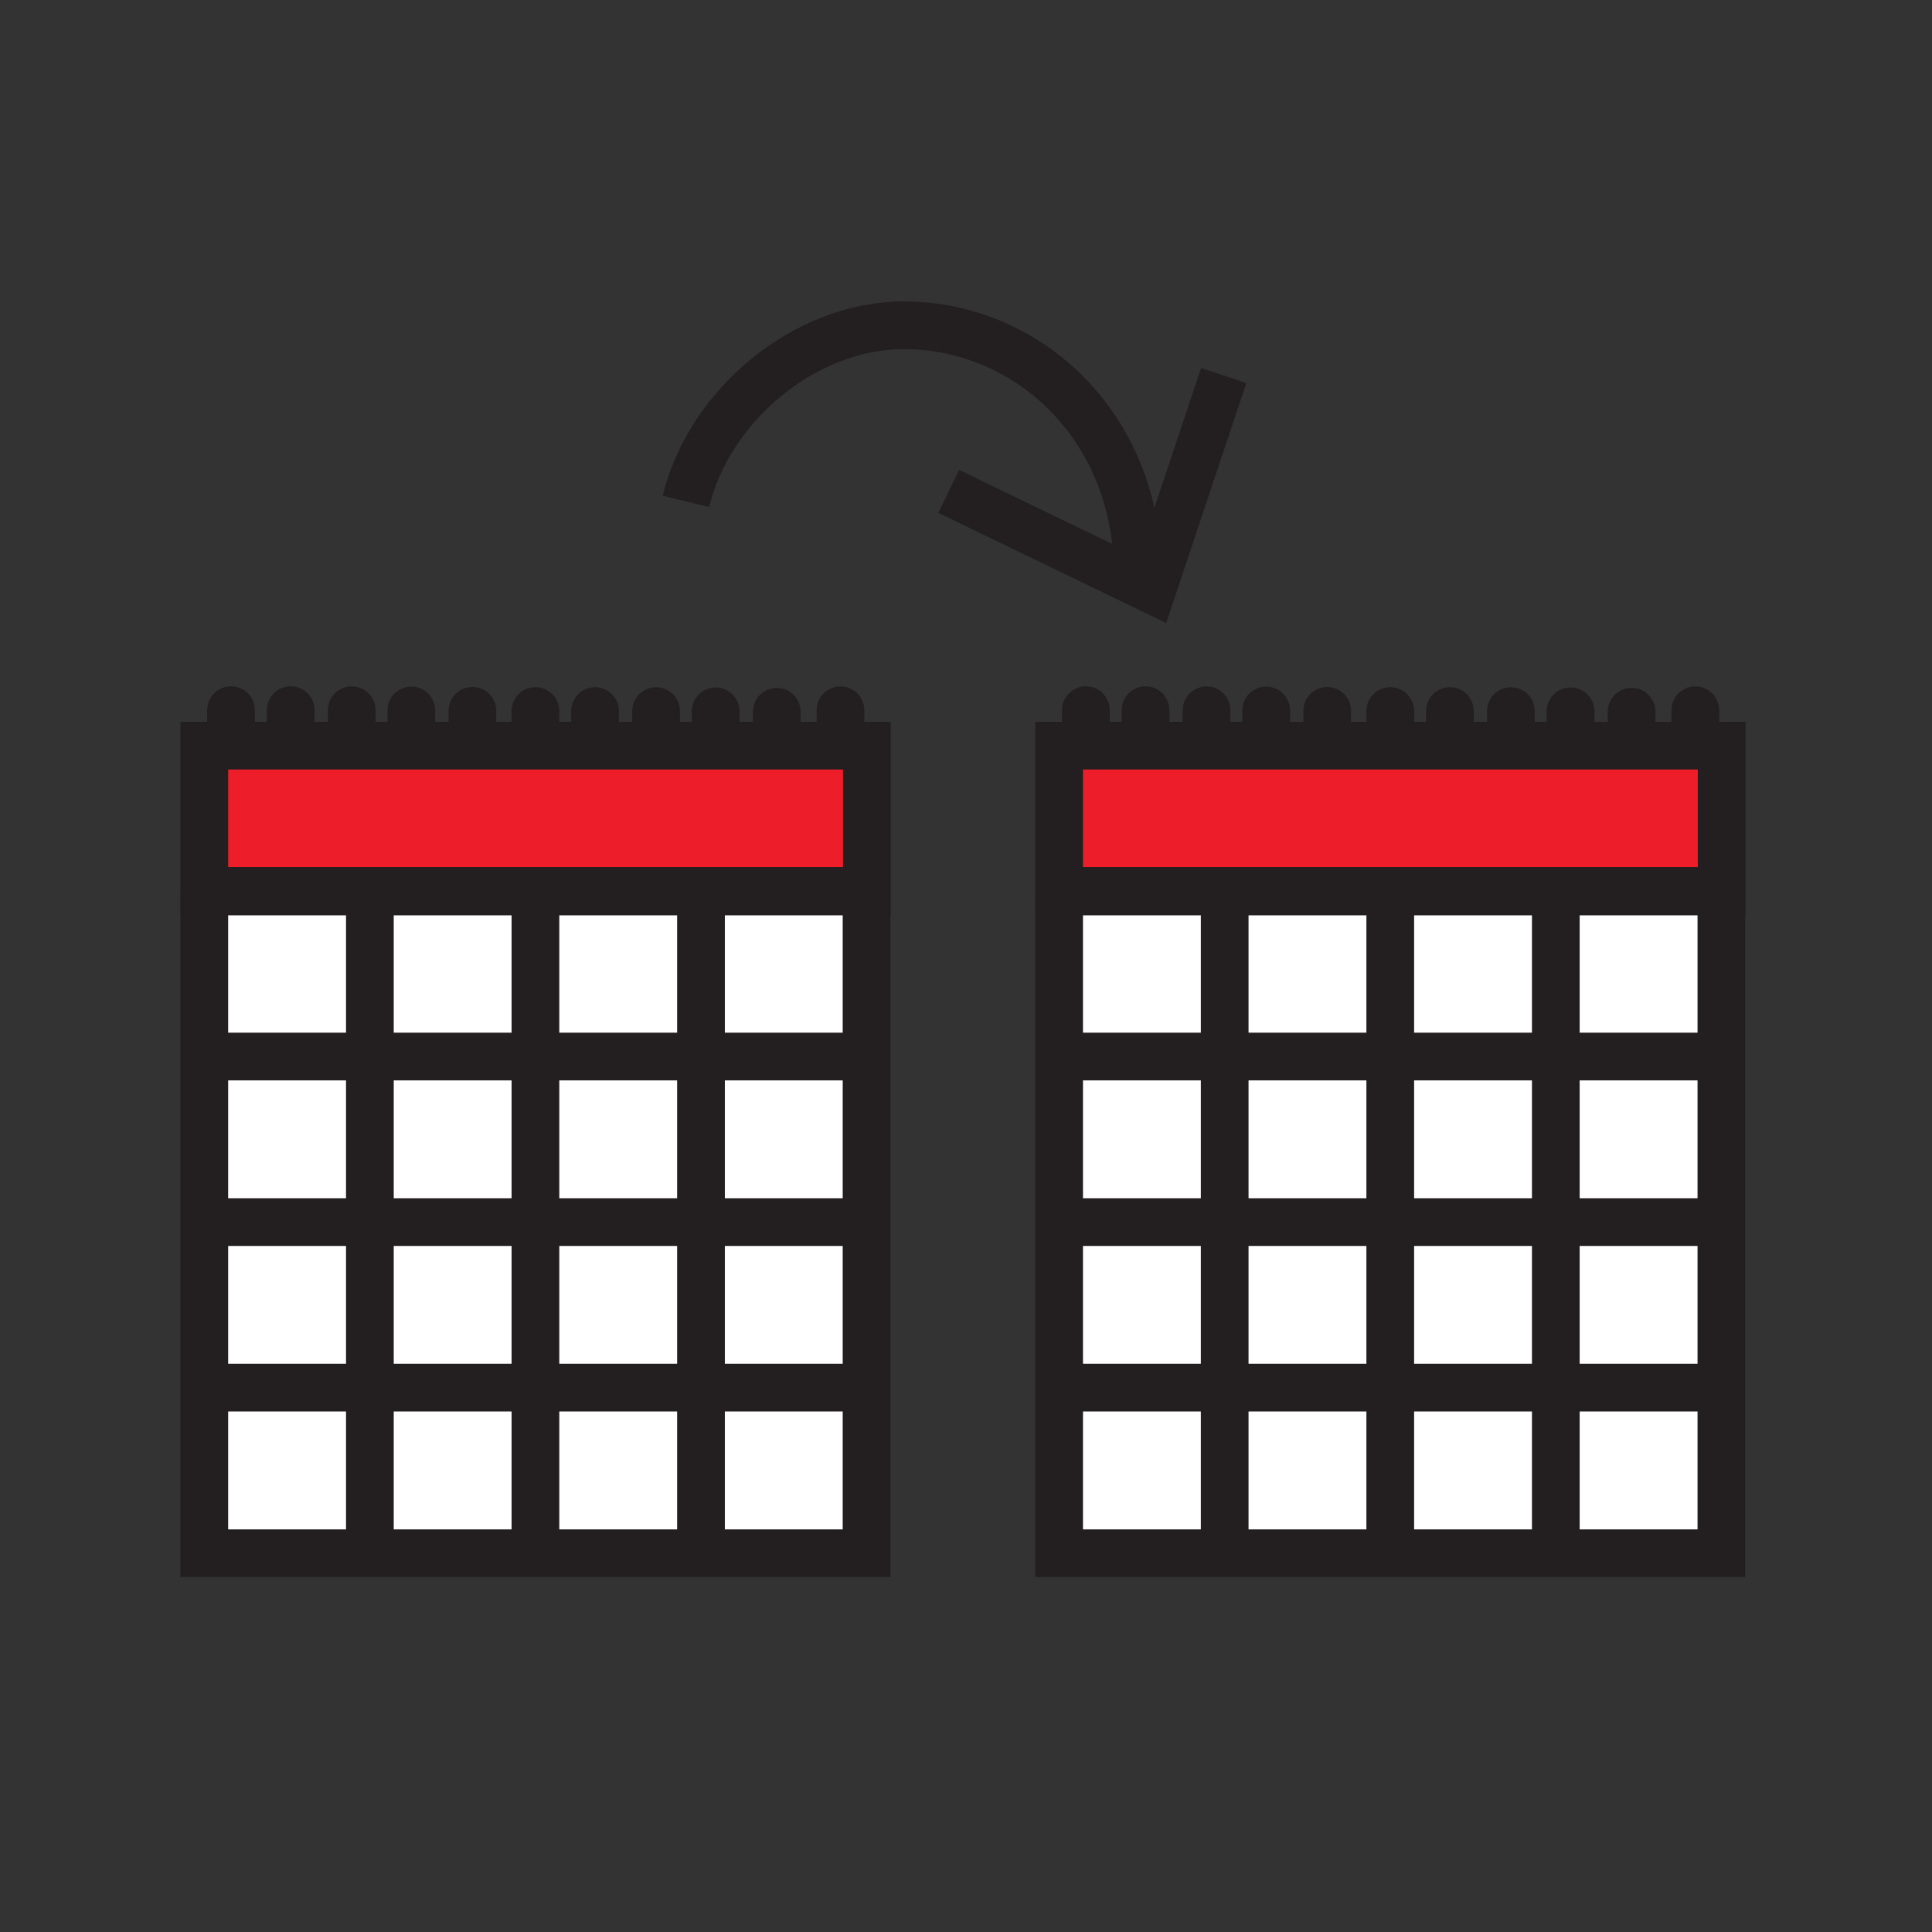 <?xml version="1.0" encoding="iso-8859-1"?>
<!-- Generator: Adobe Illustrator 12.0.1, SVG Export Plug-In . SVG Version: 6.00 Build 51448)  -->
<!DOCTYPE svg PUBLIC "-//W3C//DTD SVG 1.1//EN" "http://www.w3.org/Graphics/SVG/1.1/DTD/svg11.dtd">
<svg  version="1.1" id="Layer_1" xmlns="http://www.w3.org/2000/svg" xmlns:xlink="http://www.w3.org/1999/xlink" width="850.394" height="850.394"
	 viewBox="0 0 850.394 850.394" style="overflow:visible;enable-background:new 0 0 850.394 850.394;" xml:space="preserve">
<rect x="0" y="0" width="850.394" height="850.394" fill="#333333" stroke="none"/>
<g>
	<g id="XMLID_2_">
		<g>
			<polygon style="fill:#ED1E29;" points="757.81,328.2 757.81,392.4 757.69,392.4 757.69,392.17 684.81,392.17 611.94,392.17 
				539.06,392.17 466.19,392.17 466.19,328.2 			"/>
			<rect x="684.81" y="610.79" style="fill:#FFFFFF;" width="72.881" height="72.88"/>
			<rect x="684.81" y="537.92" style="fill:#FFFFFF;" width="72.881" height="72.87"/>
			<rect x="684.81" y="465.04" style="fill:#FFFFFF;" width="72.881" height="72.88"/>
			<rect x="684.81" y="392.4" style="fill:#FFFFFF;" width="72.881" height="72.64"/>
			<rect x="611.94" y="610.79" style="fill:#FFFFFF;" width="72.869" height="72.88"/>
			<rect x="611.94" y="537.92" style="fill:#FFFFFF;" width="72.869" height="72.87"/>
			<rect x="611.94" y="465.04" style="fill:#FFFFFF;" width="72.869" height="72.88"/>
			<rect x="611.94" y="392.4" style="fill:#FFFFFF;" width="72.869" height="72.64"/>
			<rect x="539.06" y="610.79" style="fill:#FFFFFF;" width="72.881" height="72.88"/>
			<rect x="539.06" y="537.92" style="fill:#FFFFFF;" width="72.881" height="72.87"/>
			<rect x="539.06" y="465.04" style="fill:#FFFFFF;" width="72.881" height="72.88"/>
			<rect x="539.06" y="392.4" style="fill:#FFFFFF;" width="72.881" height="72.64"/>
			<rect x="466.19" y="610.79" style="fill:#FFFFFF;" width="72.869" height="72.88"/>
			<rect x="466.19" y="537.92" style="fill:#FFFFFF;" width="72.869" height="72.87"/>
			<rect x="466.19" y="465.04" style="fill:#FFFFFF;" width="72.869" height="72.88"/>
			<rect x="466.19" y="392.4" style="fill:#FFFFFF;" width="72.869" height="72.64"/>
			<polygon style="fill:#ED1E29;" points="381.55,328.2 381.55,392.4 381.43,392.4 381.43,392.17 308.55,392.17 235.68,392.17 
				162.81,392.17 89.93,392.17 89.93,328.2 			"/>
			<rect x="308.55" y="610.79" style="fill:#FFFFFF;" width="72.88" height="72.88"/>
			<rect x="308.55" y="537.92" style="fill:#FFFFFF;" width="72.88" height="72.87"/>
			<rect x="308.55" y="465.04" style="fill:#FFFFFF;" width="72.88" height="72.88"/>
			<rect x="308.55" y="392.4" style="fill:#FFFFFF;" width="72.88" height="72.64"/>
			<rect x="235.68" y="610.79" style="fill:#FFFFFF;" width="72.87" height="72.88"/>
			<rect x="235.68" y="537.92" style="fill:#FFFFFF;" width="72.87" height="72.87"/>
			<rect x="235.68" y="465.04" style="fill:#FFFFFF;" width="72.87" height="72.88"/>
			<rect x="235.68" y="392.4" style="fill:#FFFFFF;" width="72.87" height="72.64"/>
			<rect x="162.81" y="610.79" style="fill:#FFFFFF;" width="72.87" height="72.88"/>
			<rect x="162.81" y="537.92" style="fill:#FFFFFF;" width="72.87" height="72.87"/>
			<rect x="162.81" y="465.04" style="fill:#FFFFFF;" width="72.87" height="72.88"/>
			<rect x="162.81" y="392.4" style="fill:#FFFFFF;" width="72.87" height="72.64"/>
			<rect x="89.93" y="610.79" style="fill:#FFFFFF;" width="72.88" height="72.88"/>
			<rect x="89.93" y="537.92" style="fill:#FFFFFF;" width="72.88" height="72.87"/>
			<rect x="89.93" y="465.04" style="fill:#FFFFFF;" width="72.88" height="72.88"/>
			<rect x="89.93" y="392.4" style="fill:#FFFFFF;" width="72.88" height="72.64"/>
		</g>
		<g>
			<polyline style="fill:none;stroke:#231F20;stroke-width:21;" points="89.93,392.17 162.81,392.17 235.68,392.17 308.55,392.17 
				381.43,392.17 381.43,392.4 381.43,465.04 381.43,537.92 381.43,610.79 381.43,683.67 308.55,683.67 235.68,683.67 
				162.81,683.67 89.93,683.67 89.93,610.79 89.93,537.92 89.93,465.04 89.93,392.4 			"/>
			<polyline style="fill:none;stroke:#231F20;stroke-width:21;" points="89.93,610.79 162.81,610.79 235.68,610.79 308.55,610.79 
				381.43,610.79 			"/>
			<polyline style="fill:none;stroke:#231F20;stroke-width:21;" points="89.93,537.92 162.81,537.92 235.68,537.92 308.55,537.92 
				381.43,537.92 			"/>
			<polyline style="fill:none;stroke:#231F20;stroke-width:21;" points="89.93,465.04 162.81,465.04 235.68,465.04 308.55,465.04 
				381.43,465.04 			"/>
			<polyline style="fill:none;stroke:#231F20;stroke-width:21;" points="308.55,392.17 308.55,392.4 308.55,465.04 308.55,537.92 
				308.55,610.79 308.55,683.67 			"/>
			<polyline style="fill:none;stroke:#231F20;stroke-width:21;" points="235.68,392.17 235.68,392.4 235.68,465.04 235.68,537.92 
				235.68,610.79 235.68,683.67 			"/>
			<polyline style="fill:none;stroke:#231F20;stroke-width:21;" points="162.81,392.17 162.81,392.4 162.81,465.04 162.81,537.92 
				162.81,610.79 162.81,683.67 			"/>
			<polygon style="fill:none;stroke:#231F20;stroke-width:21;" points="89.93,392.17 89.93,328.2 381.55,328.2 381.55,392.4 
				381.43,392.4 308.55,392.4 235.68,392.4 162.81,392.4 89.93,392.4 			"/>
			
				<line style="fill:none;stroke:#231F20;stroke-width:21;stroke-linecap:round;stroke-linejoin:round;" x1="101.7" y1="312.58" x2="101.7" y2="323.99"/>
			
				<line style="fill:none;stroke:#231F20;stroke-width:21;stroke-linecap:round;stroke-linejoin:round;" x1="127.95" y1="312.58" x2="127.95" y2="323.99"/>
			
				<line style="fill:none;stroke:#231F20;stroke-width:21;stroke-linecap:round;stroke-linejoin:round;" x1="154.82" y1="312.62" x2="154.82" y2="324.04"/>
			
				<line style="fill:none;stroke:#231F20;stroke-width:21;stroke-linecap:round;stroke-linejoin:round;" x1="181.06" y1="312.71" x2="181.06" y2="324.12"/>
			
				<line style="fill:none;stroke:#231F20;stroke-width:21;stroke-linecap:round;stroke-linejoin:round;" x1="207.93" y1="312.89" x2="207.93" y2="324.3"/>
			
				<line style="fill:none;stroke:#231F20;stroke-width:21;stroke-linecap:round;stroke-linejoin:round;" x1="235.68" y1="312.97" x2="235.68" y2="324.38"/>
			
				<line style="fill:none;stroke:#231F20;stroke-width:21;stroke-linecap:round;stroke-linejoin:round;" x1="261.92" y1="312.97" x2="261.92" y2="324.38"/>
			
				<line style="fill:none;stroke:#231F20;stroke-width:21;stroke-linecap:round;stroke-linejoin:round;" x1="288.79" y1="313.01" x2="288.79" y2="324.43"/>
			
				<line style="fill:none;stroke:#231F20;stroke-width:21;stroke-linecap:round;stroke-linejoin:round;" x1="315.03" y1="313.1" x2="315.03" y2="324.51"/>
			
				<line style="fill:none;stroke:#231F20;stroke-width:21;stroke-linecap:round;stroke-linejoin:round;" x1="341.9" y1="313.28" x2="341.9" y2="324.69"/>
			
				<line style="fill:none;stroke:#231F20;stroke-width:21;stroke-linecap:round;stroke-linejoin:round;" x1="369.95" y1="312.63" x2="369.95" y2="324.04"/>
			<polyline style="fill:none;stroke:#231F20;stroke-width:21;" points="466.19,392.17 539.06,392.17 611.94,392.17 684.81,392.17 
				757.69,392.17 757.69,392.4 757.69,465.04 757.69,537.92 757.69,610.79 757.69,683.67 684.81,683.67 611.94,683.67 
				539.06,683.67 466.19,683.67 466.19,610.79 466.19,537.92 466.19,465.04 466.19,392.4 			"/>
			<polyline style="fill:none;stroke:#231F20;stroke-width:21;" points="466.19,610.79 539.06,610.79 611.94,610.79 684.81,610.79 
				757.69,610.79 			"/>
			<polyline style="fill:none;stroke:#231F20;stroke-width:21;" points="466.19,537.92 539.06,537.92 611.94,537.92 684.81,537.92 
				757.69,537.92 			"/>
			<polyline style="fill:none;stroke:#231F20;stroke-width:21;" points="466.19,465.04 539.06,465.04 611.94,465.04 684.81,465.04 
				757.69,465.04 			"/>
			<polyline style="fill:none;stroke:#231F20;stroke-width:21;" points="684.81,392.17 684.81,392.4 684.81,465.04 684.81,537.92 
				684.81,610.79 684.81,683.67 			"/>
			<polyline style="fill:none;stroke:#231F20;stroke-width:21;" points="611.94,392.17 611.94,392.4 611.94,465.04 611.94,537.92 
				611.94,610.79 611.94,683.67 			"/>
			<polyline style="fill:none;stroke:#231F20;stroke-width:21;" points="539.06,392.17 539.06,392.4 539.06,465.04 539.06,537.92 
				539.06,610.79 539.06,683.67 			"/>
			<polygon style="fill:none;stroke:#231F20;stroke-width:21;" points="466.19,392.17 466.19,328.2 757.81,328.2 757.81,392.4 
				757.69,392.4 684.81,392.4 611.94,392.4 539.06,392.4 466.19,392.4 			"/>
			
				<line style="fill:none;stroke:#231F20;stroke-width:21;stroke-linecap:round;stroke-linejoin:round;" x1="477.96" y1="312.58" x2="477.96" y2="323.99"/>
			
				<line style="fill:none;stroke:#231F20;stroke-width:21;stroke-linecap:round;stroke-linejoin:round;" x1="504.21" y1="312.58" x2="504.21" y2="323.99"/>
			
				<line style="fill:none;stroke:#231F20;stroke-width:21;stroke-linecap:round;stroke-linejoin:round;" x1="531.08" y1="312.62" x2="531.08" y2="324.04"/>
			
				<line style="fill:none;stroke:#231F20;stroke-width:21;stroke-linecap:round;stroke-linejoin:round;" x1="557.33" y1="312.71" x2="557.33" y2="324.12"/>
			
				<line style="fill:none;stroke:#231F20;stroke-width:21;stroke-linecap:round;stroke-linejoin:round;" x1="584.19" y1="312.89" x2="584.19" y2="324.3"/>
			
				<line style="fill:none;stroke:#231F20;stroke-width:21;stroke-linecap:round;stroke-linejoin:round;" x1="611.94" y1="312.97" x2="611.94" y2="324.38"/>
			
				<line style="fill:none;stroke:#231F20;stroke-width:21;stroke-linecap:round;stroke-linejoin:round;" x1="638.18" y1="312.97" x2="638.18" y2="324.38"/>
			
				<line style="fill:none;stroke:#231F20;stroke-width:21;stroke-linecap:round;stroke-linejoin:round;" x1="665.05" y1="313.01" x2="665.05" y2="324.43"/>
			
				<line style="fill:none;stroke:#231F20;stroke-width:21;stroke-linecap:round;stroke-linejoin:round;" x1="691.29" y1="313.1" x2="691.29" y2="324.51"/>
			
				<line style="fill:none;stroke:#231F20;stroke-width:21;stroke-linecap:round;stroke-linejoin:round;" x1="718.17" y1="313.28" x2="718.17" y2="324.69"/>
			
				<line style="fill:none;stroke:#231F20;stroke-width:21;stroke-linecap:round;stroke-linejoin:round;" x1="746.21" y1="312.63" x2="746.21" y2="324.04"/>
			<polyline style="fill:none;stroke:#231F20;stroke-width:21;" points="538.64,165.3 507.15,259.58 417.59,216.31 			"/>
			<path style="fill:none;stroke:#231F20;stroke-width:21;" d="M301.92,220.72c10.16-42.27,52.37-77.54,95.86-77.54
				c54.98,0,102.97,44.91,102.97,109.03"/>
		</g>
	</g>
</g>
<rect style="fill:none;" width="850.394" height="850.394"/>
</svg>
